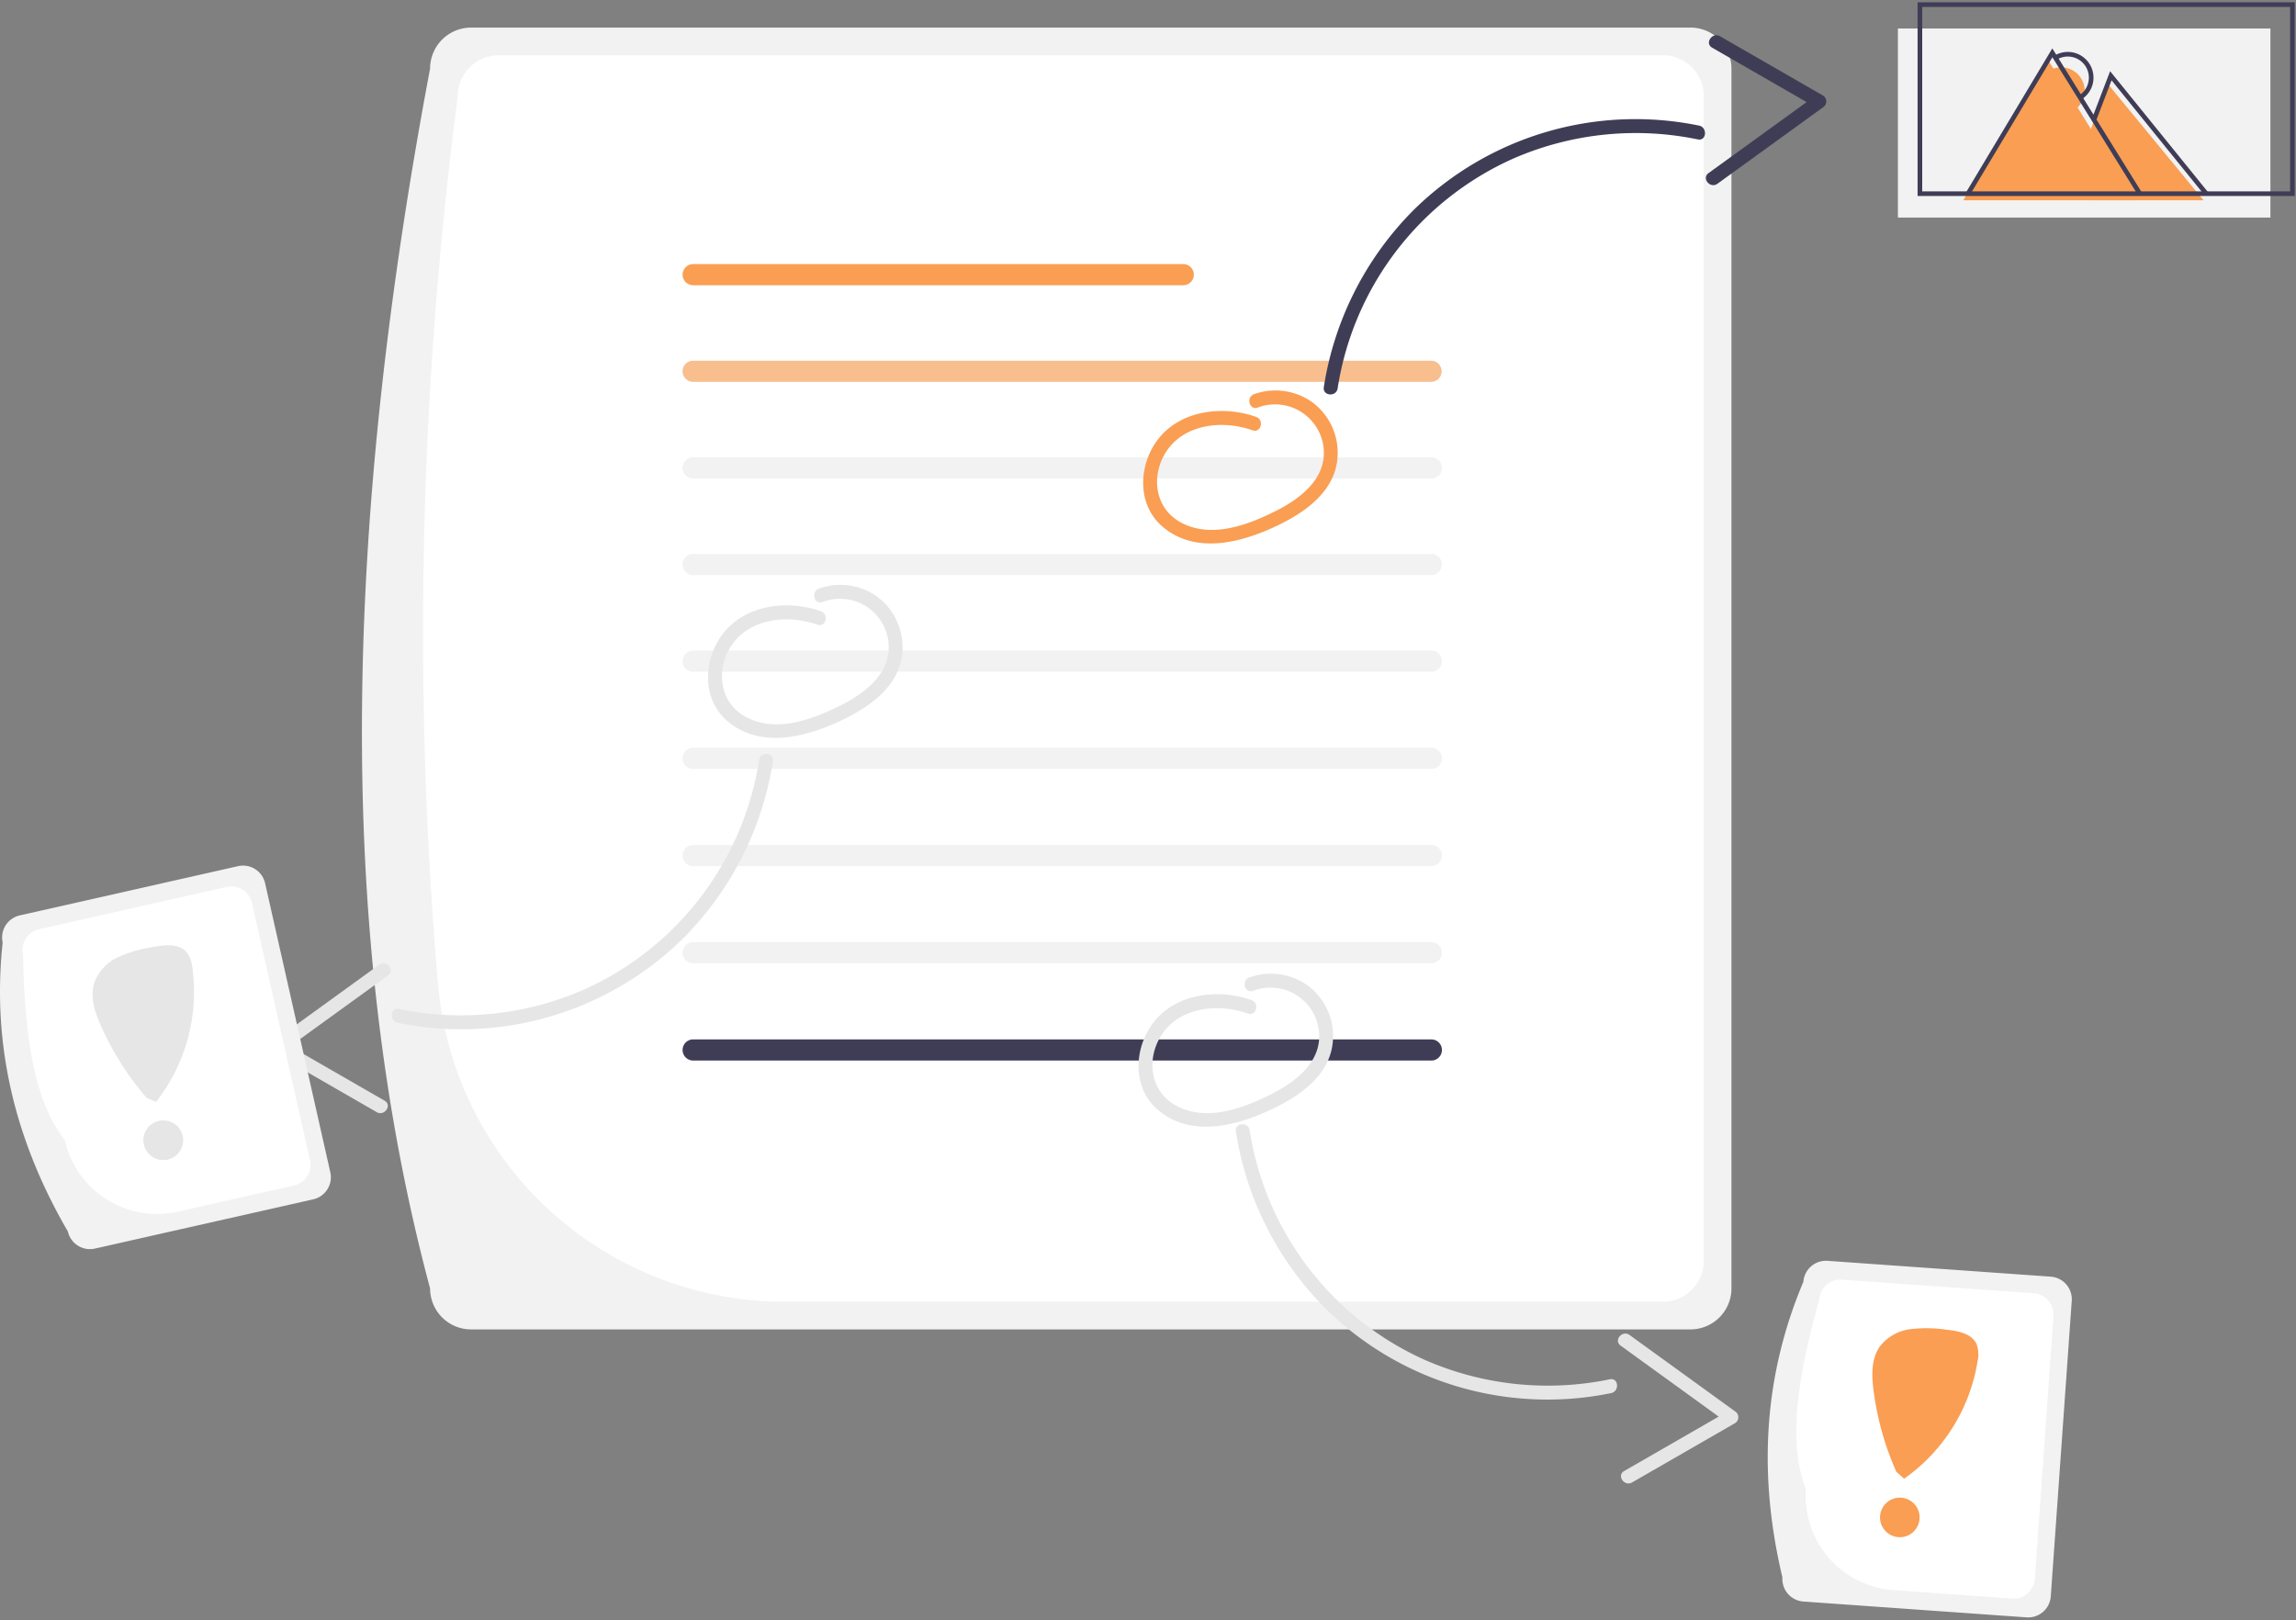 <svg width="496" height="350" fill="none" xmlns="http://www.w3.org/2000/svg"><rect width="100%" height="100%" fill="#808080" stroke="none"/><path d="M490.475 6.156H410V47h80.475V6.156Z" fill="#F2F2F2"/><path d="m424.125 43.26 18.227-30.431 18.905 30.43" fill="#FA9E53"/><path d="m451.754 27.69 3.639-9.503 20.625 25.072h-24.365l.101-15.569ZM447.922 23.914a5.053 5.053 0 0 0 1.672-6.954 5.063 5.063 0 0 0-5.106-2.35 5.056 5.056 0 0 0-1.851.685" fill="#FA9E53"/><path d="M495.226 1h-80.474v40.844h80.474V1Z" stroke="#3F3D56" stroke-miterlimit="10"/><path d="m425.136 41.844 18.227-30.43 18.905 30.43M452.36 25.87l3.64-9.503 20.624 25.477" stroke="#3F3D56" stroke-miterlimit="10"/><path d="M449.337 21.084a5.058 5.058 0 0 0 2.278-3.131 5.058 5.058 0 0 0-5.711-6.174 5.056 5.056 0 0 0-1.851.685" stroke="#3F3D56" stroke-miterlimit="10"/><path d="M92.912 278.348c-21.31-79.566-17.877-168.745 0-263.535a8.863 8.863 0 0 1 8.853-8.853H365.19a8.864 8.864 0 0 1 8.853 8.853v263.535a8.864 8.864 0 0 1-8.853 8.853H101.765a8.863 8.863 0 0 1-8.853-8.853Z" fill="#F2F2F2"/><path d="M94.599 212.397A898.016 898.016 0 0 1 98.883 20.79a8.865 8.865 0 0 1 8.854-8.853h251.48a8.855 8.855 0 0 1 8.853 8.853v251.586a8.854 8.854 0 0 1-8.853 8.854H169.554a75.181 75.181 0 0 1-74.955-68.833Z" fill="#fff"/><path d="M255.618 61.618H149.741a2.283 2.283 0 1 1 0-4.566h105.877a2.283 2.283 0 0 1 0 4.566Z" fill="#FA9E53"/><path d="M309.214 82.492H149.741a2.28 2.28 0 0 1-2.288-2.283 2.284 2.284 0 0 1 2.288-2.283h159.473a2.284 2.284 0 0 1 0 4.566Z" fill="#F8BE8E"/><path d="M309.217 98.796h-159.48a2.283 2.283 0 0 0-2.285 2.285 2.283 2.283 0 0 0 2.285 2.285h159.48a2.282 2.282 0 0 0 2.285-2.285 2.282 2.282 0 0 0-2.285-2.285ZM309.214 124.24H149.741a2.283 2.283 0 0 1 0-4.566h159.473a2.284 2.284 0 0 1 1.615 3.898 2.283 2.283 0 0 1-1.615.668ZM309.214 145.115H149.741a2.283 2.283 0 1 1 0-4.567h159.473a2.283 2.283 0 0 1 0 4.567ZM309.214 166.115H149.741a2.283 2.283 0 1 1 0-4.567h159.473a2.283 2.283 0 0 1 0 4.567ZM309.214 187.115H149.741a2.283 2.283 0 1 1 0-4.567h159.473a2.283 2.283 0 0 1 0 4.567ZM309.214 208.115H149.741a2.283 2.283 0 1 1 0-4.567h159.473a2.283 2.283 0 0 1 0 4.567Z" fill="#F2F2F2"/><path d="M309.214 229.115H149.741a2.283 2.283 0 1 1 0-4.567h159.473a2.283 2.283 0 0 1 0 4.567Z" fill="#3F3D56"/><path d="M271.372 90.07c-7.007-2.502-16.08-1.526-20.998 4.576-4.404 5.465-4.932 14.167.672 19.044 6.821 5.937 16.269 3.753 23.718.403 6.815-3.065 14.318-8.007 14.212-16.393a13.566 13.566 0 0 0-5.744-10.985 13.755 13.755 0 0 0-12.321-1.56c-1.799.658-1.022 3.558.797 2.893a10.544 10.544 0 0 1 14.16 8.201c1.052 6.963-4.897 11.473-10.426 14.221-6.066 3.014-13.786 5.898-20.28 2.435-5.555-2.962-6.57-9.718-3.491-14.907 3.818-6.433 12.413-7.353 18.903-5.035 1.822.651 2.606-2.246.798-2.892Z" fill="#FA9E53"/><path d="M177.372 132.071c-7.007-2.504-16.08-1.527-20.998 4.575-4.404 5.465-4.932 14.167.672 19.044 6.821 5.937 16.269 3.753 23.718.403 6.815-3.065 14.318-8.007 14.212-16.393a13.566 13.566 0 0 0-5.744-10.985 13.756 13.756 0 0 0-12.321-1.559c-1.799.657-1.022 3.557.797 2.892a10.552 10.552 0 0 1 9.031.731 10.543 10.543 0 0 1 5.129 7.47c1.052 6.963-4.897 11.473-10.426 14.221-6.066 3.014-13.786 5.898-20.28 2.435-5.555-2.962-6.57-9.718-3.491-14.907 3.818-6.433 12.413-7.353 18.903-5.035 1.822.651 2.606-2.247.798-2.892ZM270.372 216.071c-7.007-2.504-16.08-1.527-20.998 4.575-4.404 5.465-4.932 14.167.672 19.044 6.821 5.937 16.269 3.753 23.718.403 6.815-3.065 14.318-8.007 14.212-16.393a13.566 13.566 0 0 0-5.744-10.985 13.756 13.756 0 0 0-12.321-1.559c-1.799.657-1.022 3.557.797 2.892a10.552 10.552 0 0 1 9.031.731 10.543 10.543 0 0 1 5.129 7.47c1.052 6.963-4.897 11.473-10.426 14.221-6.066 3.014-13.786 5.898-20.28 2.435-5.555-2.962-6.57-9.718-3.491-14.907 3.818-6.433 12.413-7.353 18.903-5.035 1.822.651 2.606-2.247.798-2.892ZM266.979 244.45a69.25 69.25 0 0 0 19.597 38.465 68.29 68.29 0 0 0 61.467 18.047c1.87-.39 1.627-3.383-.262-2.988a66.189 66.189 0 0 1-39.761-4.092 65.322 65.322 0 0 1-38.053-49.695c-.29-1.902-3.28-1.651-2.988.263Z" fill="#E6E6E6"/><path d="m352.568 320.264 22.314-12.85a1.511 1.511 0 0 0 .518-1.837 1.516 1.516 0 0 0-.407-.548l-22.973-16.631c-1.555-1.126-3.495 1.164-1.928 2.299l22.974 16.631.112-2.384-22.314 12.85c-1.676.965.042 3.427 1.704 2.47Z" fill="#E6E6E6"/><path d="M285.979 83.643a69.253 69.253 0 0 1 19.597-38.465 68.298 68.298 0 0 1 61.467-18.047c1.87.39 1.627 3.383-.262 2.988a66.184 66.184 0 0 0-39.761 4.092 65.317 65.317 0 0 0-38.053 49.695c-.29 1.902-3.28 1.65-2.988-.263Z" fill="#3F3D56"/><path d="m371.568 7.83 22.314 12.85a1.504 1.504 0 0 1 .518 1.835 1.506 1.506 0 0 1-.407.549L371.02 39.695c-1.555 1.126-3.495-1.164-1.928-2.299l22.974-16.631.112 2.384-22.314-12.85c-1.676-.965.042-3.427 1.704-2.47Z" fill="#3F3D56"/><path d="M166.976 164.45a69.25 69.25 0 0 1-19.597 38.465 68.287 68.287 0 0 1-28.487 16.677 68.288 68.288 0 0 1-32.98 1.37c-1.87-.39-1.628-3.383.262-2.988a66.19 66.19 0 0 0 39.761-4.092 65.311 65.311 0 0 0 38.052-49.695c.29-1.902 3.281-1.651 2.989.263Z" fill="#E6E6E6"/><path d="m81.387 240.264-22.314-12.85a1.515 1.515 0 0 1-.642-1.165 1.513 1.513 0 0 1 .53-1.22l22.974-16.631c1.555-1.126 3.495 1.164 1.928 2.299l-22.974 16.631-.112-2.384 22.314 12.85c1.676.965-.042 3.427-1.704 2.47Z" fill="#E6E6E6"/><path d="M14.663 266.046C3.483 246.808-1.847 226.147.575 203.601a4.894 4.894 0 0 1 3.692-5.843l47.16-10.639a4.891 4.891 0 0 1 5.842 3.691l14.088 62.445a4.893 4.893 0 0 1-3.692 5.843l-47.16 10.639a4.891 4.891 0 0 1-5.842-3.691Z" fill="#F2F2F2"/><path d="M14.025 246.369c-7.027-9.023-8.735-23.83-9.057-40.146a4.58 4.58 0 0 1 3.458-5.471l40.53-9.144a4.582 4.582 0 0 1 5.471 3.457l12.537 55.568a4.58 4.58 0 0 1-3.458 5.471L38.4 261.769a20.413 20.413 0 0 1-24.374-15.4Z" fill="#fff"/><path d="M35.209 250.604a4.274 4.274 0 1 0 0-8.547 4.274 4.274 0 0 0 0 8.547ZM40.317 205.737c-1.645-1.928-4.655-1.622-7.146-1.147a29.439 29.439 0 0 0-7.51 2.138 9.912 9.912 0 0 0-5.255 5.524c-.995 3.051.088 6.365 1.387 9.299a62.749 62.749 0 0 0 9.855 15.559l2.037.943a38.481 38.481 0 0 0 7.875-28.834 6.653 6.653 0 0 0-1.243-3.482Z" fill="#F2F2F2"/><path d="M35.209 250.604a4.274 4.274 0 1 0 0-8.547 4.274 4.274 0 0 0 0 8.547ZM40.317 205.737c-1.645-1.928-4.655-1.622-7.146-1.147a29.439 29.439 0 0 0-7.51 2.138 9.912 9.912 0 0 0-5.255 5.524c-.995 3.051.088 6.365 1.387 9.299a62.749 62.749 0 0 0 9.855 15.559l2.037.943a38.481 38.481 0 0 0 7.875-28.834 6.653 6.653 0 0 0-1.243-3.482Z" fill="#E6E6E6"/><path d="M385.051 340.767c-5.153-21.646-4.294-42.966 4.531-63.854a4.892 4.892 0 0 1 5.221-4.529l48.224 3.422a4.89 4.89 0 0 1 4.528 5.22l-4.53 63.854a4.895 4.895 0 0 1-5.221 4.529l-48.224-3.422a4.892 4.892 0 0 1-4.529-5.22Z" fill="#F2F2F2"/><path d="M390.119 321.742c-4.124-10.666-1.487-25.336 2.913-41.05a4.582 4.582 0 0 1 4.889-4.242l41.444 2.941a4.582 4.582 0 0 1 4.242 4.889l-4.032 56.821a4.583 4.583 0 0 1-4.889 4.242l-25.674-1.822a20.412 20.412 0 0 1-18.893-21.779Z" fill="#fff"/><path d="M410.413 332.092a4.274 4.274 0 1 0 0-8.548 4.274 4.274 0 0 0 0 8.548ZM427.017 290.427c-1.019-2.322-3.989-2.897-6.51-3.161a29.423 29.423 0 0 0-7.809-.12 9.906 9.906 0 0 0-6.625 3.772c-1.833 2.634-1.753 6.12-1.355 9.304a62.742 62.742 0 0 0 4.945 17.74l1.679 1.492a38.49 38.49 0 0 0 15.861-25.335 6.658 6.658 0 0 0-.186-3.692Z" fill="#FA9E53"/></svg>